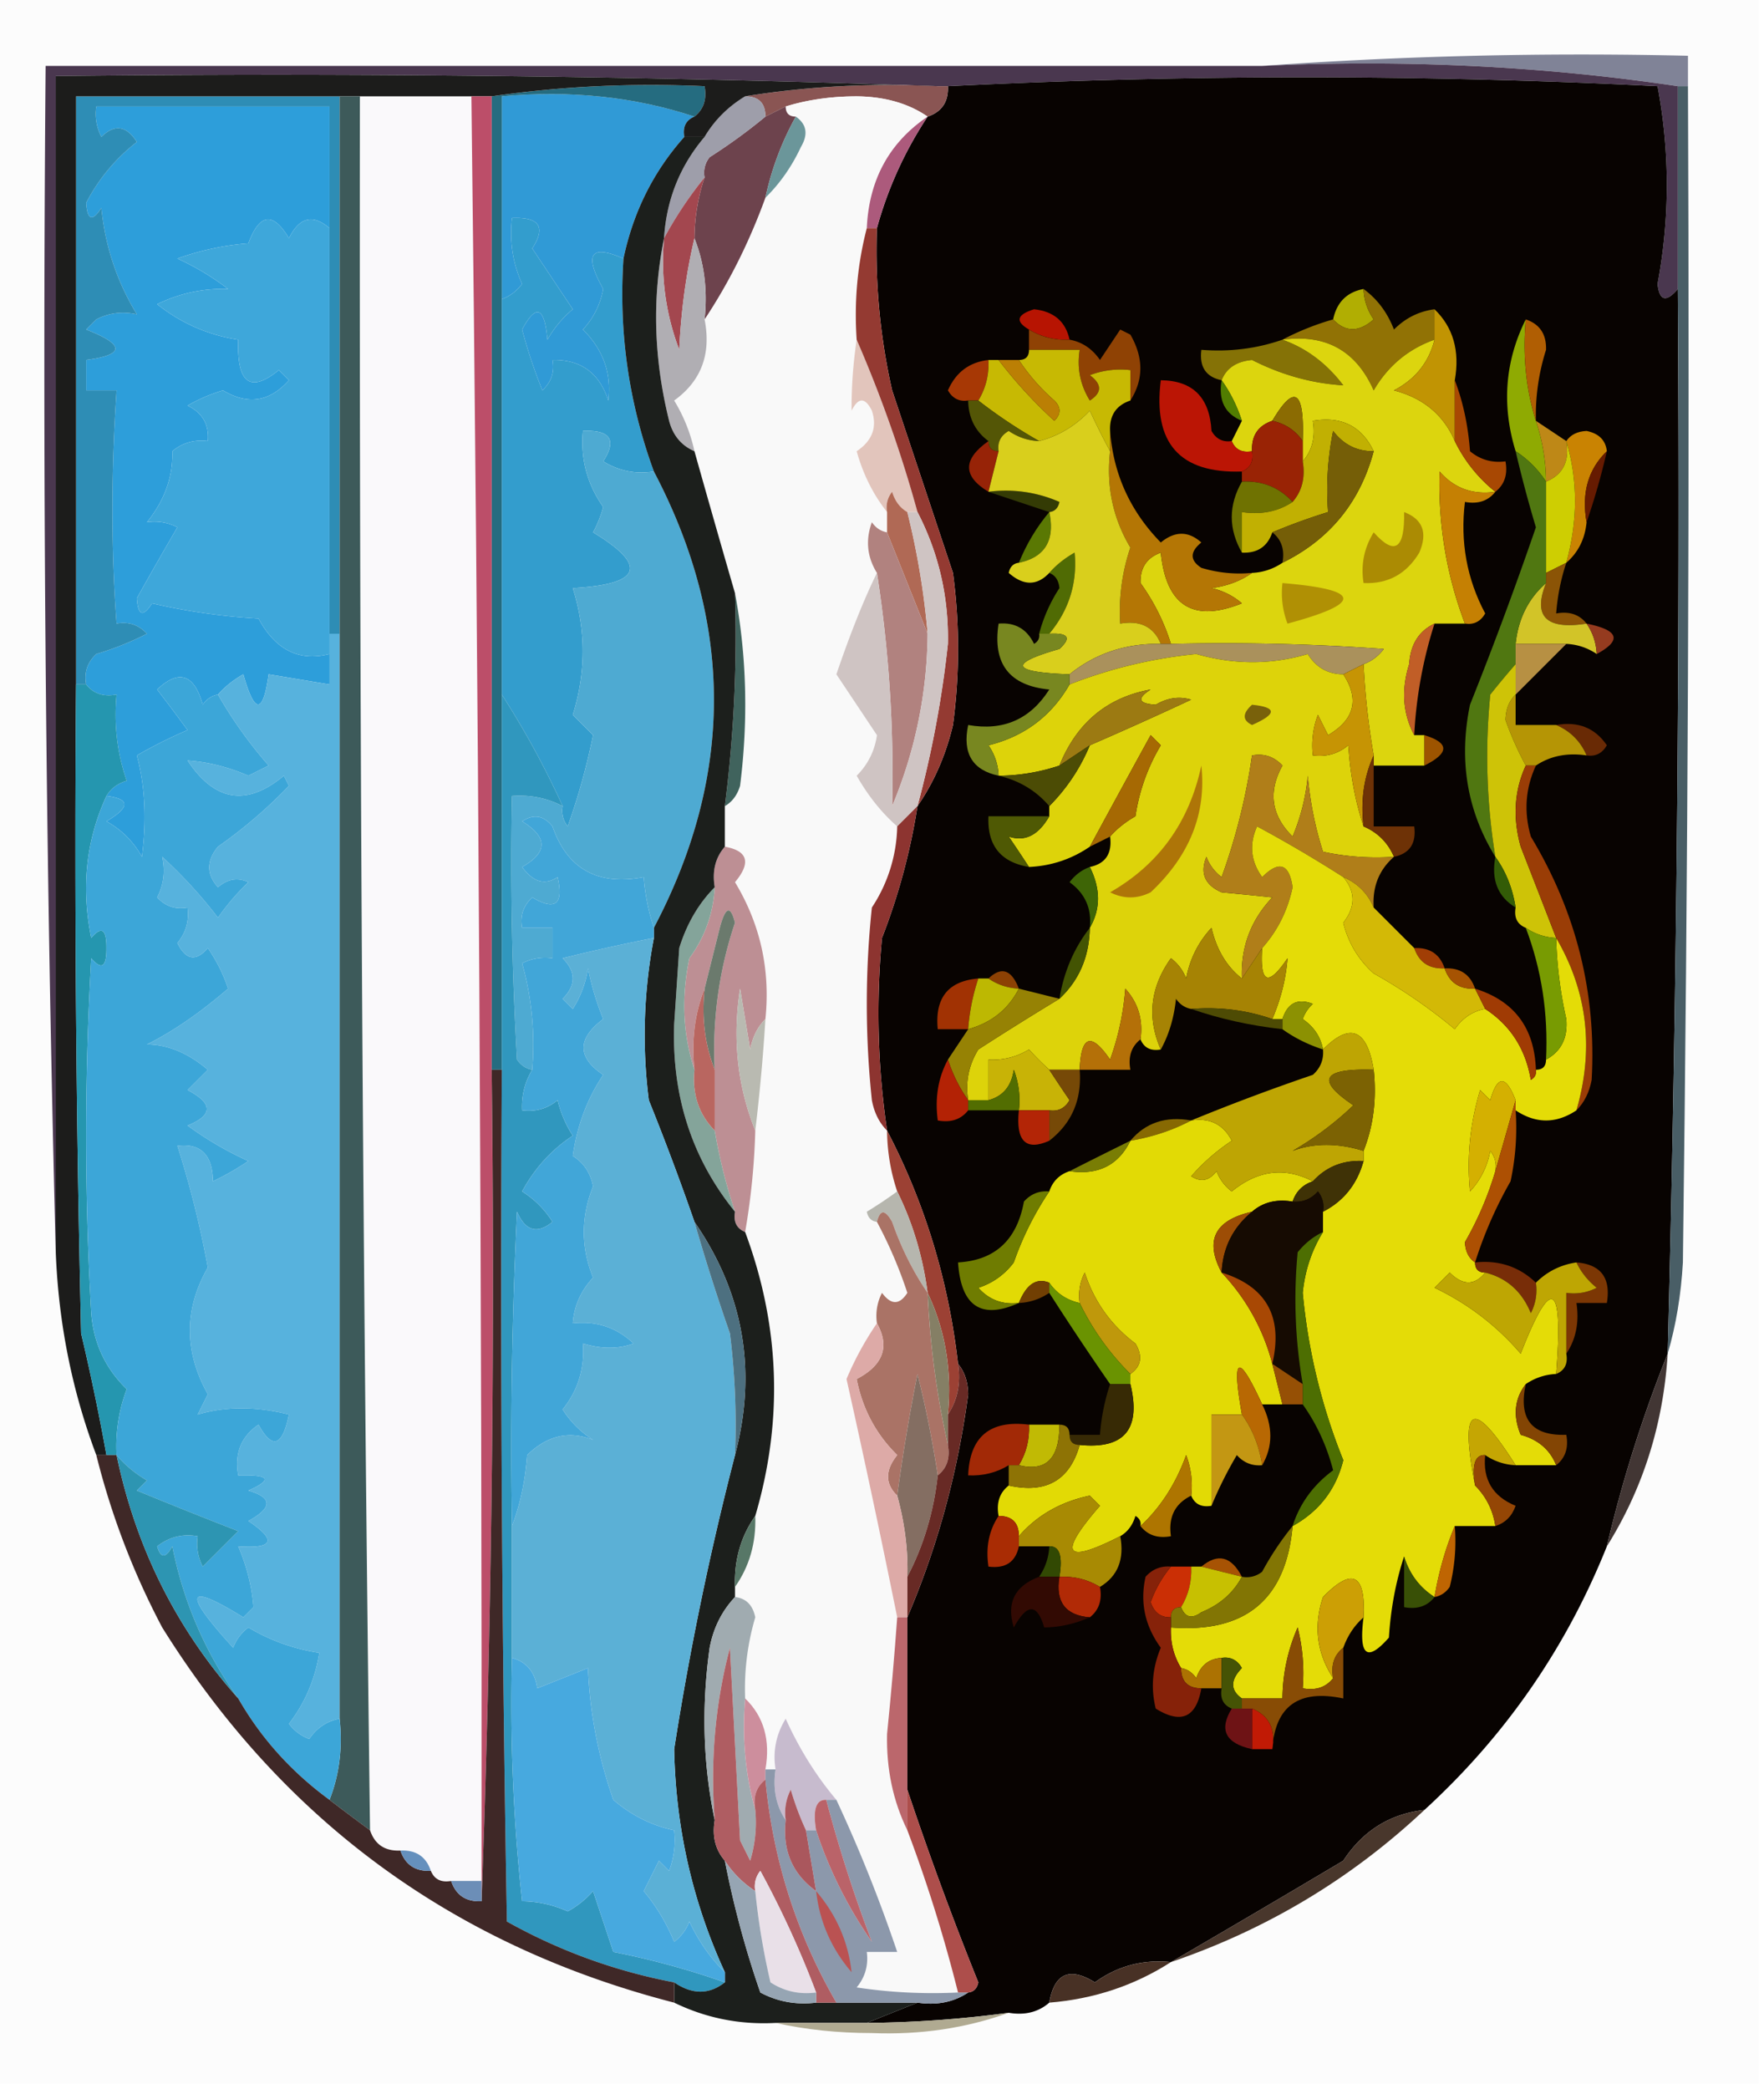 <svg xmlns="http://www.w3.org/2000/svg" width="174" height="206" style="shape-rendering:geometricPrecision;text-rendering:geometricPrecision;image-rendering:optimizeQuality;fill-rule:evenodd;clip-rule:evenodd"><path style="opacity:1" fill="#fcfcfc" d="M-.5-.5h174v206H-.5V-.5z"/><path style="opacity:1" fill="#808397" d="M124.5 6.5a441.589 441.589 0 0 1 42-1v3h-1c-13.292-1.982-26.959-2.649-41-2z"/><path style="opacity:1" fill="#4a374f" d="M124.5 6.5c14.041-.649 27.708.018 41 2v20c-1.15 1.35-1.817 1.184-2-.5a52.574 52.574 0 0 0 0-19.5c-23.097-1.164-46.43-1.164-70 0h-1a1892.847 1892.847 0 0 0-87-1v116c-.999-38.83-1.332-77.83-1-117h120z"/><path style="opacity:1" fill="#080301" d="M165.5 28.5c.231 35.01-.103 70.01-1 105a132.664 132.664 0 0 0-6 19c-4.014 10.023-10.014 18.69-18 26-3.399.382-6.066 2.049-8 5a1915.64 1915.64 0 0 1-17 10c-2.772-.28-5.272.387-7.5 2-2.501-1.556-4.001-.889-4.5 2-1.068.934-2.401 1.268-4 1-4.64.627-9.308.96-14 1l5-2c1.915.284 3.581-.049 5-1 .543-.06.876-.393 1-1a334.757 334.757 0 0 1-7-19v-17c2.974-6.941 4.974-14.275 6-22-.02-1.226-.353-2.226-1-3-.928-8.164-3.261-15.831-7-23a79.452 79.452 0 0 1-.5-19 62.227 62.227 0 0 0 3.5-13c1.629-2.358 2.795-5.024 3.5-8 .667-5 .667-10 0-15-1.993-5.99-3.993-11.99-6-18a62.268 62.268 0 0 1-1.5-16 38.14 38.14 0 0 1 5-11c1.406-.473 2.073-1.473 2-3 23.57-1.164 46.903-1.164 70 0a52.574 52.574 0 0 1 0 19.5c.183 1.684.85 1.85 2 .5z"/><path style="opacity:1" fill="#8a5553" d="M73.5 9.5c6.145-.99 12.478-1.323 19-1h1c.073 1.527-.594 2.527-2 3-1.897-1.305-4.23-1.971-7-2-2.525.003-4.859.337-7 1l-2 1c0-1.333-.667-2-2-2z"/><path style="opacity:1" fill="#f9f9f9" d="M91.5 11.5c-3.785 2.562-5.785 6.229-6 11-.923 3.564-1.256 7.23-1 11a45.312 45.312 0 0 0-.5 7c.667-1.333 1.333-1.333 2 0 .54 1.635.04 2.968-1.5 4 .636 2.28 1.636 4.28 3 6v2c-.617-.11-1.117-.444-1.5-1-.64 1.765-.473 3.432.5 5-1.297 2.642-2.63 5.975-4 10l4 6a6.893 6.893 0 0 1-2 4c1.132 1.99 2.465 3.656 4 5a15.022 15.022 0 0 1-2.5 8 90.496 90.496 0 0 0 0 19c.232 1.237.732 2.237 1.5 3a19.24 19.24 0 0 0 1 6 44.293 44.293 0 0 1-3 2c.124.607.457.94 1 1a43.768 43.768 0 0 1 3 7c-.774 1.211-1.607 1.211-2.5 0a4.932 4.932 0 0 0-.5 3 30.766 30.766 0 0 0-3 5.5c1.75 7.834 3.418 15.668 5 23.5-.277 3.832-.61 7.665-1 11.5-.08 3.451.587 6.618 2 9.5a145.209 145.209 0 0 1 5 16 50.464 50.464 0 0 1-10-.5c.837-1.011 1.17-2.178 1-3.5h3a145.162 145.162 0 0 0-6-15c-1.984-2.349-3.65-5.015-5-8-.952 1.545-1.285 3.212-1 5h-1c.51-2.888-.156-5.221-2-7a24.846 24.846 0 0 1 1-8c-.247-1.213-.914-1.88-2-2v-1c1.424-2.015 2.09-4.348 2-7 2.772-9.42 2.438-18.753-1-28a68.719 68.719 0 0 0 1-10 185.59 185.59 0 0 0 1-11c.499-4.863-.501-9.363-3-13.5 1.605-1.922 1.272-3.089-1-3.5v-4c.722-.418 1.222-1.084 1.5-2 .82-6.514.653-12.847-.5-19-1.368-4.713-2.701-9.38-4-14a16.066 16.066 0 0 0-2-5c2.672-1.925 3.672-4.592 3-8 2.412-3.634 4.412-7.634 6-12 1.431-1.402 2.598-3.07 3.5-5 .74-1.25.573-2.25-.5-3-.667 0-1-.333-1-1 2.141-.663 4.475-.997 7-1 2.77.029 5.103.695 7 2z"/><path style="opacity:1" fill="#faf9fb" d="M35.5 9.5h11c.713 58.664 1.046 117.331 1 176h-3c-.992.172-1.658-.162-2-1-.473-1.406-1.473-2.073-3-2-1.527.073-2.527-.594-3-2a12219.118 12219.118 0 0 1-1-171z"/><path style="opacity:1" fill="#6d434d" d="M77.5 10.5c0 .667.333 1 1 1a28.78 28.78 0 0 0-3 8c-1.588 4.366-3.588 8.366-6 12 .306-2.885-.027-5.552-1-8 .017-2.065.35-4.065 1-6a2.428 2.428 0 0 1 .5-2 55.38 55.38 0 0 0 5.5-4l2-1z"/><path style="opacity:1" fill="#6b969a" d="M78.5 11.5c1.073.75 1.24 1.75.5 3-.902 1.93-2.069 3.598-3.5 5a28.78 28.78 0 0 1 3-8z"/><path style="opacity:1" fill="#ac5a7c" d="M91.5 11.5a38.14 38.14 0 0 0-5 11h-1c.215-4.771 2.215-8.438 6-11z"/><path style="opacity:1" fill="#9e9eaa" d="M73.5 9.5c1.333 0 2 .667 2 2a55.38 55.38 0 0 1-5.5 4 2.428 2.428 0 0 0-.5 2 38.496 38.496 0 0 0-4 6c.231-3.793 1.564-7.126 4-10 .972-1.64 2.306-2.973 4-4z"/><path style="opacity:1" fill="#2d9eda" d="M32.5 22.5c-1.639-1.414-2.972-1.08-4 1-1.564-2.636-2.897-2.469-4 .5-2.4.186-4.734.686-7 1.5a25.86 25.86 0 0 1 5 3c-2.439-.081-4.772.419-7 1.5 2.371 1.879 5.038 3.045 8 3.5-.151 4.301 1.182 5.301 4 3l1 1c-1.895 2.132-4.061 2.466-6.5 1a16.228 16.228 0 0 0-3.5 1.5c1.473.71 2.14 1.876 2 3.5-1.322-.17-2.489.163-3.5 1 .08 2.492-.753 4.825-2.5 7a4.932 4.932 0 0 1 3 .5 416.385 416.385 0 0 0-4 7c.11 1.721.61 1.888 1.5.5 3.41.793 6.91 1.293 10.5 1.5 1.677 3.098 4.01 4.264 7 3.5v3l-6-1c-.553 3.956-1.386 3.956-2.5 0-.995.566-1.828 1.233-2.5 2-.617.11-1.117.444-1.5 1-.849-3.022-2.349-3.522-4.5-1.5a191.748 191.748 0 0 1 3 4 48.175 48.175 0 0 0-5 2.5c.81 3.012.977 6.345.5 10-.833-1.5-2-2.667-3.5-3.5 2.342-1.392 2.342-2.225 0-2.5.418-.722 1.084-1.222 2-1.5-.944-2.72-1.277-5.552-1-8.5-1.291.237-2.291-.096-3-1-.219-1.175.114-2.175 1-3a29.789 29.789 0 0 0 5-2c-.825-.886-1.825-1.219-3-1-.545-7.272-.545-14.938 0-23h-3v-3c3.835-.504 3.835-1.504 0-3l1-1c1.232-.645 2.565-.811 4-.5-1.96-3.215-3.127-6.715-3.5-10.5-.89 1.388-1.39 1.221-1.5-.5 1.252-2.383 2.918-4.383 5-6-1.036-1.617-2.203-1.784-3.5-.5a4.932 4.932 0 0 1-.5-3h23v12z"/><path style="opacity:1" fill="#3ea7da" d="M32.5 22.5v42c-2.99.764-5.323-.402-7-3.5A62.033 62.033 0 0 1 15 59.5c-.89 1.388-1.39 1.221-1.5-.5a416.385 416.385 0 0 1 4-7 4.932 4.932 0 0 0-3-.5c1.747-2.175 2.58-4.508 2.5-7 1.011-.837 2.178-1.17 3.5-1 .14-1.624-.527-2.79-2-3.5a16.228 16.228 0 0 1 3.5-1.5c2.439 1.466 4.605 1.132 6.5-1l-1-1c-2.818 2.301-4.151 1.301-4-3-2.962-.455-5.629-1.621-8-3.5 2.228-1.081 4.561-1.581 7-1.5a25.86 25.86 0 0 0-5-3 26.706 26.706 0 0 1 7-1.5c1.103-2.969 2.436-3.136 4-.5 1.028-2.08 2.361-2.414 4-1z"/><path style="opacity:1" fill="#2e8db5" d="M33.5 9.5v53h-1v-52h-23a4.932 4.932 0 0 0 .5 3c1.297-1.284 2.464-1.117 3.5.5-2.082 1.617-3.748 3.617-5 6 .11 1.721.61 1.888 1.5.5.373 3.785 1.54 7.285 3.5 10.5-1.435-.311-2.768-.145-4 .5l-1 1c3.835 1.496 3.835 2.496 0 3v3h3c-.545 8.062-.545 15.728 0 23 1.175-.219 2.175.114 3 1a29.789 29.789 0 0 1-5 2c-.886.825-1.219 1.825-1 3h-1v-58h26z"/><path style="opacity:1" fill="#a3474f" d="M69.5 17.5a19.242 19.242 0 0 0-1 6c-.823 3.477-1.323 7.144-1.5 11-1.337-3.526-1.837-7.192-1.5-11a38.496 38.496 0 0 1 4-6z"/><path style="opacity:1" fill="#b0aeb3" d="M65.5 23.5c-.337 3.808.163 7.474 1.5 11 .177-3.856.677-7.523 1.5-11 .973 2.448 1.306 5.115 1 8 .672 3.408-.328 6.075-3 8a16.066 16.066 0 0 1 2 5c-1.29-.558-2.123-1.558-2.5-3-1.52-6.129-1.687-12.129-.5-18z"/><path style="opacity:1" fill="#b71402" d="M105.5 33.5c-1.459.067-2.792-.266-4-1-1.385-.802-1.218-1.469.5-2 1.95.207 3.116 1.207 3.5 3z"/><path style="opacity:1" fill="#b1ae02" d="M134.5 28.5a5.575 5.575 0 0 0 1 3c-1.458 1.282-2.792 1.282-4 0 .356-1.69 1.356-2.69 3-3z"/><path style="opacity:1" fill="#309ad6" d="M68.5 11.5c-.838.342-1.172 1.008-1 2-3.035 3.402-5.035 7.402-6 12-3.256-1.436-3.923-.436-2 3-.29 1.544-.956 2.877-2 4 2.001 1.987 2.835 4.32 2.5 7-.875-2.715-2.708-4.048-5.5-4 .219 1.175-.114 2.175-1 3a51.256 51.256 0 0 1-2-6c1.383-2.576 2.217-2.242 2.5 1a10.76 10.76 0 0 1 2.5-3l-4-6c1.371-2.12.705-3.12-2-3-.256 2.293.077 4.46 1 6.5-.544.717-1.21 1.217-2 1.5v-20c6.755-.623 13.088.044 19 2z"/><path style="opacity:1" fill="#8f4204" d="M101.5 32.5c1.208.734 2.541 1.067 4 1 1.235.221 2.235.888 3 2l2-3 1 .5c1.311 2.273 1.311 4.44 0 6.5v-3a8.435 8.435 0 0 0-4 .5c1.211.893 1.211 1.726 0 2.5-.952-1.545-1.285-3.212-1-5h-5v-2z"/><path style="opacity:1" fill="#256c80" d="M68.5 11.5c-5.912-1.956-12.245-2.623-19-2v96h-1v-96c6.813-.991 13.813-1.325 21-1 .237 1.291-.096 2.291-1 3z"/><path style="opacity:1" fill="#857206" d="M126.5 33.5c2.359.837 4.359 2.337 6 4.5-3.08-.187-6.08-1.02-9-2.5-1.53.14-2.53.806-3 2-1.548-.321-2.215-1.321-2-3 2.779.221 5.446-.112 8-1z"/><path style="opacity:1" fill="#917205" d="M134.5 28.5c1.35.983 2.35 2.316 3 4 1.122-1.13 2.456-1.797 4-2v3c-2.589.92-4.589 2.586-6 5-1.733-3.914-4.733-5.58-9-5a26.329 26.329 0 0 1 5-2c1.208 1.282 2.542 1.282 4 0a5.575 5.575 0 0 1-1-3z"/><path style="opacity:1" fill="#dcd50e" d="M126.5 33.5c4.267-.58 7.267 1.086 9 5 1.411-2.414 3.411-4.08 6-5-.555 2.229-1.889 3.895-4 5 2.894.756 4.894 2.423 6 5a14.52 14.52 0 0 0 4 5c-2.222.322-4.056-.345-5.5-2-.151 5.211.682 10.211 2.5 15h-3c-1.545.73-2.378 2.063-2.5 4-.796 2.538-.629 4.872.5 7h1v3h-5v-1a73.94 73.94 0 0 1-1-9c.789-.283 1.456-.783 2-1.5a220.94 220.94 0 0 0-21-.5 20.835 20.835 0 0 0-3-6c-.047-1.5.619-2.5 2-3 .536 5.263 3.203 6.93 8 5a6.807 6.807 0 0 0-3-1.5c1.558-.21 2.891-.71 4-1.5a5.728 5.728 0 0 0 3-1c4.65-2.29 7.65-5.957 9-11-1.187-2.475-3.187-3.475-6-3 .268 1.599-.066 2.932-1 4v-2c.183-5.025-.817-5.692-3-2-1.406.473-2.073 1.473-2 3-.992.172-1.658-.162-2-1l1-2c-.489-1.495-1.155-2.828-2-4 .47-1.194 1.47-1.86 3-2 2.92 1.48 5.92 2.313 9 2.5-1.641-2.163-3.641-3.663-6-4.5z"/><path style="opacity:1" fill="#a73805" d="M97.5 35.5c.067 1.459-.266 2.792-1 4h-1c-.876.13-1.543-.203-2-1 .783-1.788 2.116-2.788 4-3z"/><path style="opacity:1" fill="#c7b903" d="M101.5 34.5h5c-.285 1.788.048 3.455 1 5 1.211-.774 1.211-1.607 0-2.5a8.435 8.435 0 0 1 4-.5v3c-1.406.473-2.073 1.473-2 3v2a71.015 71.015 0 0 1-2-4c-1.405 1.494-3.071 2.494-5 3a49.82 49.82 0 0 1-6-4c.734-1.208 1.067-2.541 1-4h1a46.107 46.107 0 0 0 5.5 6c.667-.667.667-1.333 0-2a19.565 19.565 0 0 1-3.5-4c.667 0 1-.333 1-1z"/><path style="opacity:1" fill="#bb7f04" d="M98.5 35.5h2a19.565 19.565 0 0 0 3.5 4c.667.667.667 1.333 0 2a46.107 46.107 0 0 1-5.5-6z"/><path style="opacity:1" fill="#c19403" d="M141.5 30.5c1.844 1.779 2.51 4.112 2 7v6c-1.106-2.577-3.106-4.244-6-5 2.111-1.105 3.445-2.771 4-5v-3z"/><path style="opacity:1" fill="#517d01" d="M120.5 37.5c.845 1.172 1.511 2.505 2 4-1.676-.683-2.343-2.017-2-4z"/><path style="opacity:1" fill="#8faa02" d="M150.5 31.5c-.313 3.542.021 6.875 1 10 .65 1.935.983 3.935 1 6a10.177 10.177 0 0 0-3-3c-1.389-4.532-1.056-8.865 1-13z"/><path style="opacity:1" fill="#b05e03" d="M150.5 31.5c1.38.462 2.047 1.462 2 3a21.335 21.335 0 0 0-1 7c-.979-3.125-1.313-6.458-1-10z"/><path style="opacity:1" fill="#1c1c1b" d="M92.5 8.5c-6.522-.323-12.855.01-19 1-1.694 1.027-3.028 2.36-4 4h-2c-.172-.992.162-1.658 1-2 .904-.709 1.237-1.709 1-3-7.187-.325-14.187.009-21 1h-41v58c-.167 21.336 0 42.669.5 64a227.544 227.544 0 0 1 2.5 12h-1c-2.393-6.335-3.726-13.002-4-20V7.5c29.172-.331 58.172.002 87 1z"/><path style="opacity:1" fill="#545606" d="M95.5 39.5h1a49.82 49.82 0 0 0 6 4 5.577 5.577 0 0 1-3-1c-.797.457-1.13 1.124-1 2-.667 0-1-.333-1-1-1.306-.967-1.973-2.3-2-4z"/><path style="opacity:1" fill="#e2c5bc" d="M84.5 33.5c2.37 5.44 4.37 11.108 6 17h-1c-.722-.417-1.222-1.084-1.5-2a2.428 2.428 0 0 0-.5 2c-1.364-1.72-2.364-3.72-3-6 1.54-1.032 2.04-2.365 1.5-4-.667-1.333-1.333-1.333-2 0-.018-2.297.149-4.63.5-7z"/><path style="opacity:1" fill="#943a32" d="M85.5 22.5h1a62.268 62.268 0 0 0 1.5 16c2.007 6.01 4.007 12.01 6 18 .667 5 .667 10 0 15-.705 2.976-1.871 5.642-3.5 8a104.48 104.48 0 0 0 3-16c.092-4.627-.908-8.96-3-13a127.631 127.631 0 0 0-6-17c-.256-3.77.077-7.436 1-11z"/><path style="opacity:1" fill="#8b6b02" d="M128.5 43.5c-.722-1.051-1.722-1.718-3-2 2.183-3.692 3.183-3.025 3 2z"/><path style="opacity:1" fill="#a84803" d="M143.5 37.5c.814 2.131 1.314 4.464 1.5 7 1.011.837 2.178 1.17 3.5 1 .237 1.291-.096 2.291-1 3a14.52 14.52 0 0 1-4-5v-6z"/><path style="opacity:1" fill="#bb1505" d="M121.5 43.5c.342.838 1.008 1.172 2 1 .172.992-.162 1.658-1 2-6.122.206-8.789-2.794-8-9 3.156.03 4.822 1.696 5 5 .457.797 1.124 1.13 2 1z"/><path style="opacity:1" fill="#992305" d="M125.5 41.5c1.278.282 2.278.949 3 2v2c.268 1.599-.066 2.932-1 4-1.32-1.442-2.986-2.108-5-2v-1c.838-.342 1.172-1.008 1-2-.073-1.527.594-2.527 2-3z"/><path style="opacity:1" fill="#be8817" d="m151.5 41.5 3 2c.343 1.983-.324 3.317-2 4a19.222 19.222 0 0 0-1-6z"/><path style="opacity:1" fill="#972307" d="M97.5 43.5c0 .667.333 1 1 1l-1 4c-2.548-1.538-2.548-3.204 0-5z"/><path style="opacity:1" fill="#c98302" d="M154.5 43.5c.417-.624 1.084-.957 2-1 1.213.247 1.88.914 2 2-1.844 1.779-2.51 4.112-2 7-.16 1.653-.826 2.986-2 4 1.144-4.148 1.144-8.148 0-12z"/><path style="opacity:1" fill="#661b01" d="M158.5 44.5a67.862 67.862 0 0 1-2 7c-.51-2.888.156-5.221 2-7z"/><path style="opacity:1" fill="#343b05" d="M97.5 48.5a13.118 13.118 0 0 1 7 1c-.124.607-.457.94-1 1l-6-2z"/><path style="opacity:1" fill="#6f7201" d="M122.5 47.5c2.014-.108 3.68.558 5 2-1.419.951-3.085 1.285-5 1v4c-1.333-2.333-1.333-4.667 0-7z"/><path style="opacity:1" fill="#c1b002" d="M135.5 44.5c-1.643.02-2.976-.647-4-2a29.231 29.231 0 0 0-.5 8 61.284 61.284 0 0 0-5.5 2c-.473 1.406-1.473 2.073-3 2v-4c1.915.285 3.581-.049 5-1 .934-1.068 1.268-2.401 1-4 .934-1.068 1.268-2.401 1-4 2.813-.475 4.813.525 6 3z"/><path style="opacity:1" fill="#755e07" d="M135.5 44.5c-1.35 5.043-4.35 8.71-9 11 .237-1.291-.096-2.291-1-3a61.284 61.284 0 0 1 5.5-2 29.231 29.231 0 0 1 .5-8c1.024 1.353 2.357 2.02 4 2z"/><path style="opacity:1" fill="#cece02" d="M154.5 43.5c1.144 3.852 1.144 7.852 0 12l-2 1v-9c1.676-.683 2.343-2.017 2-4z"/><path style="opacity:1" fill="#b06955" d="M89.5 50.5a76.288 76.288 0 0 1 2 12l-4-10v-2a2.428 2.428 0 0 1 .5-2c.278.916.778 1.583 1.5 2z"/><path style="opacity:1" fill="#5a7803" d="M103.5 50.5c.584 2.785-.416 4.452-3 5 .763-1.868 1.763-3.535 3-5z"/><path style="opacity:1" fill="#ab8b03" d="M138.5 50.5c1.844.704 2.344 2.037 1.5 4-1.264 2.107-3.097 3.107-5.5 3-.285-1.788.048-3.455 1-5 2.074 2.328 3.074 1.661 3-2z"/><path style="opacity:1" fill="#b47605" d="M109.5 42.5c.317 4.247 1.984 7.913 5 11 1.391-1.145 2.724-1.145 4 0-1.141.925-1.141 1.759 0 2.5 1.634.493 3.301.66 5 .5-1.109.79-2.442 1.29-4 1.5 1.124.25 2.124.75 3 1.5-4.797 1.93-7.464.263-8-5-1.381.5-2.047 1.5-2 3a20.835 20.835 0 0 1 3 6h-1c-.683-1.676-2.017-2.343-4-2a19.522 19.522 0 0 1 1-7.5c-1.725-2.886-2.392-6.052-2-9.5v-2z"/><path style="opacity:1" fill="#339dcd" d="M61.5 25.5c-.482 7.237.518 14.237 3 21-1.788.285-3.455-.048-5-1 1.371-2.12.705-3.12-2-3-.252 2.744.414 5.244 2 7.5a11.477 11.477 0 0 1-1 2.5c5.455 3.299 4.788 5.132-2 5.5 1.309 4.136 1.309 8.302 0 12.5l2 2a65.744 65.744 0 0 1-2.5 9 2.428 2.428 0 0 1-.5-2 86.412 86.412 0 0 0-6-11v-39c.79-.283 1.456-.783 2-1.5-.923-2.04-1.256-4.207-1-6.5 2.705-.12 3.371.88 2 3l4 6a10.76 10.76 0 0 0-2.5 3c-.283-3.242-1.117-3.576-2.5-1a51.256 51.256 0 0 0 2 6c.886-.825 1.219-1.825 1-3 2.792-.048 4.625 1.285 5.5 4 .335-2.68-.499-5.013-2.5-7 1.044-1.123 1.71-2.456 2-4-1.923-3.436-1.256-4.436 2-3z"/><path style="opacity:1" fill="#c58003" d="M147.5 48.5c-.709.904-1.709 1.237-3 1-.479 3.934.188 7.601 2 11-.457.797-1.124 1.13-2 1-1.818-4.789-2.651-9.789-2.5-15 1.444 1.655 3.278 2.322 5.5 2z"/><path style="opacity:1" fill="#b09004" d="M126.5 57.5c7.83.653 7.997 1.986.5 4a8.43 8.43 0 0 1-.5-4z"/><path style="opacity:1" fill="#506b04" d="M103.5 62.5h-1a15.424 15.424 0 0 1 2-4.5c-.07-.765-.403-1.265-1-1.5.672-.767 1.505-1.434 2.5-2 .277 3.002-.556 5.668-2.5 8z"/><path style="opacity:1" fill="#8b5406" d="M154.5 55.5a20.691 20.691 0 0 0-1 5c1.291-.237 2.291.096 3 1-3.991.628-5.324-.705-4-4v-1l2-1z"/><path style="opacity:1" fill="#d2c428" d="M152.5 57.5c-1.324 3.295.009 4.628 4 4 .61.891.943 1.891 1 3a5.728 5.728 0 0 0-3-1h-5c.255-2.467 1.255-4.467 3-6z"/><path style="opacity:1" fill="#953b1f" d="M156.5 61.5c3.182.64 3.515 1.64 1 3a5.727 5.727 0 0 0-1-3z"/><path style="opacity:1" fill="#40635d" d="M72.5 58.5c1.153 6.153 1.32 12.486.5 19-.278.916-.778 1.582-1.5 2a133.064 133.064 0 0 0 1-21z"/><path style="opacity:1" fill="#507711" d="M149.5 44.5a10.177 10.177 0 0 1 3 3v10c-1.745 1.533-2.745 3.533-3 6v2c-.815.93-1.648 1.93-2.5 3a61.641 61.641 0 0 0 .5 16c-2.796-4.54-3.629-9.54-2.5-15a382.286 382.286 0 0 0 6.5-17.5 124.63 124.63 0 0 1-2-7.5z"/><path style="opacity:1" fill="#d9cf1c" d="M109.5 44.5c-.392 3.448.275 6.614 2 9.5a19.522 19.522 0 0 0-1 7.5c1.983-.343 3.317.324 4 2-3.451-.061-6.451.939-9 3-5.761-.209-6.094-1.042-1-2.5 1.212-1.107.879-1.607-1-1.5 1.944-2.332 2.777-4.998 2.5-8-.995.566-1.828 1.233-2.5 2-1.208 1.282-2.542 1.282-4 0 .124-.607.457-.94 1-1 2.584-.548 3.584-2.215 3-5 .543-.06.876-.393 1-1a13.118 13.118 0 0 0-7-1l1-4c-.13-.876.203-1.543 1-2 .917.627 1.917.96 3 1 1.929-.506 3.595-1.506 5-3a71.015 71.015 0 0 0 2 4z"/><path style="opacity:1" fill="#aa915c" d="M114.5 63.5h1c7.008-.166 14.008 0 21 .5-.544.717-1.211 1.217-2 1.5l-2 1c-1.517-.01-2.684-.677-3.5-2-3.599 1.067-7.265 1.067-11 0a46.799 46.799 0 0 0-12.5 3v-1c2.549-2.061 5.549-3.061 9-3z"/><path style="opacity:1" fill="#c15e27" d="M141.5 61.5a43.146 43.146 0 0 0-2 11c-1.129-2.128-1.296-4.462-.5-7 .122-1.937.955-3.27 2.5-4z"/><path style="opacity:1" fill="#b79043" d="M149.5 63.5h5l-5 5v-5z"/><path style="opacity:1" fill="#b1827f" d="m87.5 52.5 4 10a44.747 44.747 0 0 1-3.5 17 129.1 129.1 0 0 0-1.5-23c-.973-1.568-1.14-3.235-.5-5 .383.556.883.89 1.5 1z"/><path style="opacity:1" fill="#ddd30a" d="M132.5 66.5c1.612 2.463 1.112 4.463-1.5 6l-1-2a8.43 8.43 0 0 0-.5 4c1.322.17 2.489-.163 3.5-1 .183 2.865.683 5.531 1.5 8 1.4.6 2.4 1.6 3 3a24.939 24.939 0 0 1-7-.5 34.041 34.041 0 0 1-1.5-7.5 20.204 20.204 0 0 1-1.5 6c-2.104-2.083-2.438-4.416-1-7-.825-.886-1.825-1.219-3-1a60.187 60.187 0 0 1-3 12 4.458 4.458 0 0 1-1.5-2c-.658 1.608-.158 2.775 1.5 3.5 1.924.18 3.591.346 5 .5-2.123 2.245-3.123 4.912-3 8-1.499-1.178-2.499-2.845-3-5-1.306 1.412-2.14 3.079-2.5 5a4.458 4.458 0 0 0-1.5-2c-2.044 2.864-2.377 5.864-1 9-.992.172-1.658-.162-2-1 .269-1.929-.231-3.595-1.5-5a26.72 26.72 0 0 1-1.5 7c-1.867-2.729-2.867-2.396-3 1h-3a31.147 31.147 0 0 1-2-2 6.845 6.845 0 0 1-4 1v4h-2c-.285-1.788.048-3.455 1-5a319.976 319.976 0 0 1 8-5c1.948-1.82 2.948-4.154 3-7 1.073-1.847 1.073-3.847 0-6 1.548-.321 2.215-1.321 2-3 .672-.767 1.505-1.434 2.5-2a19.057 19.057 0 0 1 2.5-7l-1-1c-2.023 3.68-4.023 7.347-6 11-1.797 1.23-3.797 1.896-6 2a184.223 184.223 0 0 0-2-3c1.595.544 2.929-.123 4-2v-1a18.474 18.474 0 0 0 4-6 387.358 387.358 0 0 0 10-4.5c-1.172-.353-2.338-.187-3.5.5-1.722-.11-1.888-.61-.5-1.5-4.294.782-7.294 3.282-9 7.5a19.24 19.24 0 0 1-6 1 5.576 5.576 0 0 0-1-3c3.533-.869 6.199-2.869 8-6a46.799 46.799 0 0 1 12.5-3c3.735 1.067 7.401 1.067 11 0 .816 1.323 1.983 1.99 3.5 2z"/><path style="opacity:1" fill="#cfc4c3" d="M89.5 50.5h1c2.092 4.04 3.092 8.373 3 13a104.48 104.48 0 0 1-3 16l-2 2c-1.535-1.344-2.868-3.01-4-5a6.893 6.893 0 0 0 2-4l-4-6c1.37-4.025 2.703-7.358 4-10a129.1 129.1 0 0 1 1.5 23 44.747 44.747 0 0 0 3.5-17 76.288 76.288 0 0 0-2-12z"/><path style="opacity:1" fill="#788720" d="M102.5 62.5h1c1.879-.107 2.212.393 1 1.5-5.094 1.458-4.761 2.291 1 2.5v1c-1.801 3.131-4.467 5.131-8 6 .627.917.96 1.917 1 3-2.584-.548-3.584-2.215-3-5 3.461.61 6.128-.556 8-3.5-3.942-.376-5.609-2.542-5-6.5 1.624-.14 2.79.527 3.5 2 .399-.228.565-.562.5-1z"/><path style="opacity:1" fill="#9c7a12" d="m107.5 73.5-3 2c1.706-4.218 4.706-6.718 9-7.5-1.388.89-1.222 1.39.5 1.5 1.162-.687 2.328-.853 3.5-.5a387.358 387.358 0 0 1-10 4.5z"/><path style="opacity:1" fill="#79610b" d="M123.5 69.5c2.475.247 2.475.913 0 2-.963-.47-.963-1.136 0-2z"/><path style="opacity:1" fill="#692a05" d="M153.5 71.5c2.165-.384 3.832.283 5 2-.457.797-1.124 1.13-2 1-.6-1.4-1.6-2.4-3-3z"/><path style="opacity:1" fill="#c69404" d="M134.5 65.5a73.94 73.94 0 0 0 1 9c-.968 2.107-1.302 4.44-1 7-.817-2.469-1.317-5.135-1.5-8-1.011.837-2.178 1.17-3.5 1a8.43 8.43 0 0 1 .5-4l1 2c2.612-1.537 3.112-3.537 1.5-6l2-1z"/><path style="opacity:1" fill="#b59505" d="M149.5 68.5v3h4c1.4.6 2.4 1.6 3 3-1.915-.284-3.581.049-5 1h-1a31.535 31.535 0 0 1-2-4.5c.028-1.07.361-1.903 1-2.5z"/><path style="opacity:1" fill="#9d5400" d="M140.5 72.5c2.485.76 2.485 1.76 0 3v-3z"/><path style="opacity:1" fill="#4c4c05" d="M107.5 73.5a18.474 18.474 0 0 1-4 6c-1.302-1.528-2.969-2.528-5-3a19.24 19.24 0 0 0 6-1l3-2z"/><path style="opacity:1" fill="#cec307" d="M149.5 65.5v3c-.639.597-.972 1.43-1 2.5a31.535 31.535 0 0 0 2 4.5c-1.134 2.466-1.301 5.133-.5 8 1.18 3.021 2.346 6.021 3.5 9a5.728 5.728 0 0 1-3-1c-.838-.342-1.172-1.008-1-2-.296-1.903-.963-3.57-2-5a61.641 61.641 0 0 1-.5-16 81.819 81.819 0 0 1 2.5-3z"/><path style="opacity:1" fill="#a66903" d="m109.5 82.5-2 1c1.977-3.653 3.977-7.32 6-11l1 1a19.057 19.057 0 0 0-2.5 7c-.995.566-1.828 1.233-2.5 2z"/><path style="opacity:1" fill="#4eaad2" d="M64.5 46.5c7.895 15.016 7.895 30.016 0 45a20.677 20.677 0 0 1-1-5c-4.546.865-7.546-.801-9-5-.865-1.083-1.865-1.25-3-.5 2.544 1.563 2.544 3.063 0 4.5 1.09 1.503 2.257 1.836 3.5 1 .617 2.676-.216 3.343-2.5 2-.886.825-1.219 1.825-1 3h3v3a4.932 4.932 0 0 0-3 .5c.956 3.394 1.29 6.894 1 10.5-.617-.111-1.117-.444-1.5-1-.5-8.66-.666-17.327-.5-26 1.791-.134 3.458.2 5 1a2.428 2.428 0 0 0 .5 2 65.744 65.744 0 0 0 2.5-9l-2-2c1.309-4.198 1.309-8.364 0-12.5 6.788-.368 7.455-2.201 2-5.5.431-.794.764-1.627 1-2.5-1.586-2.256-2.252-4.756-2-7.5 2.705-.12 3.371.88 2 3 1.545.952 3.212 1.285 5 1z"/><path style="opacity:1" fill="#b07e19" d="M137.5 84.5c-1.468 1.28-2.135 2.946-2 5-.6-1.4-1.6-2.4-3-3a132.769 132.769 0 0 0-8.5-5c-.798 1.759-.631 3.425.5 5 1.667-1.667 2.667-1.333 3 1-.484 2.3-1.484 4.3-3 6l-2 3c-.123-3.088.877-5.755 3-8-1.409-.154-3.076-.32-5-.5-1.658-.725-2.158-1.892-1.5-3.5a4.458 4.458 0 0 0 1.5 2 60.187 60.187 0 0 0 3-12c1.175-.219 2.175.114 3 1-1.438 2.584-1.104 4.917 1 7a20.204 20.204 0 0 0 1.5-6 34.041 34.041 0 0 0 1.5 7.5c2.31.497 4.643.663 7 .5z"/><path style="opacity:1" fill="#4f5904" d="M103.5 80.5c-1.071 1.877-2.405 2.544-4 2a184.223 184.223 0 0 1 2 3c-2.797-.467-4.13-2.133-4-5h6z"/><path style="opacity:1" fill="#6e3206" d="M135.5 74.5v7h4c.215 1.679-.452 2.679-2 3-.6-1.4-1.6-2.4-3-3-.302-2.56.032-4.893 1-7z"/><path style="opacity:1" fill="#2596af" d="M7.5 67.5h1c.709.904 1.709 1.237 3 1-.277 2.948.056 5.78 1 8.5-.916.278-1.582.778-2 1.5-2.011 4.363-2.511 9.03-1.5 14 1.018-1.206 1.518-.873 1.5 1 .018 1.873-.482 2.206-1.5 1a306.498 306.498 0 0 0 0 35c.226 2.951 1.392 5.451 3.5 7.5a15.904 15.904 0 0 0-1 6.5h-1a227.544 227.544 0 0 0-2.5-12 2048.43 2048.43 0 0 1-.5-64z"/><path style="opacity:1" fill="#3e6506" d="M107.5 85.5c1.073 2.153 1.073 4.153 0 6 .203-1.89-.463-3.39-2-4.5.544-.717 1.211-1.217 2-1.5z"/><path style="opacity:1" fill="#ae7508" d="M118.5 75.5c.51 4.73-1.157 8.896-5 12.5-1.333.667-2.667.667-4 0 4.808-2.752 7.808-6.918 9-12.5z"/><path style="opacity:1" fill="#335c07" d="M147.5 84.5c1.037 1.43 1.704 3.097 2 5-1.756-1.052-2.423-2.719-2-5z"/><path style="opacity:1" fill="#9a3d06" d="M150.5 75.5h1c-1.037 2.237-1.203 4.57-.5 7 4.482 7.435 6.482 15.435 6 24-.232 1.237-.732 2.237-1.5 3 1.751-6.059 1.085-11.726-2-17-1.154-2.979-2.32-5.979-3.5-9-.801-2.867-.634-5.534.5-8z"/><path style="opacity:1" fill="#bd8f94" d="M71.5 83.5c2.272.411 2.605 1.578 1 3.5 2.499 4.137 3.499 8.637 3 13.5-.768.763-1.268 1.763-1.5 3l-1-6c-.767 4.926-.267 9.592 1.5 14a68.719 68.719 0 0 1-1 10c-.838-.342-1.172-1.008-1-2a53.796 53.796 0 0 1-2-8v-6a39.128 39.128 0 0 1 2-14.5c-.444-1.762-.944-1.595-1.5.5l-1.5 6c-.973 2.448-1.306 5.115-1 8-1.143-3.476-1.31-7.142-.5-11 1.523-2.07 2.357-4.403 2.5-7-.268-1.599.066-2.932 1-4z"/><path style="opacity:1" fill="#e4dc07" d="M132.5 86.5c1.222 1.437 1.222 2.937 0 4.5.49 1.982 1.49 3.649 3 5a52.115 52.115 0 0 1 8 5.5c.765-1.112 1.765-1.779 3-2 2.484 1.62 3.984 3.953 4.5 7 .399-.228.565-.562.5-1 .667 0 1-.333 1-1 1.493-.812 2.16-2.145 2-4a41.324 41.324 0 0 1-1-8c3.085 5.274 3.751 10.941 2 17-2 1.333-4 1.333-6 0v-1c-.962-2.486-1.795-2.486-2.5 0l-1-1c-.997 3.301-1.33 6.634-1 10 1.044-1.123 1.71-2.456 2-4 .464.594.631 1.261.5 2a32.7 32.7 0 0 1-3 7c.043.916.376 1.583 1 2 0 .667.333 1 1 1-1.042 1.291-2.208 1.291-3.5 0l-1.5 1.5a25.568 25.568 0 0 1 8.5 6.5c3.044-7.789 4.211-7.122 3.5 2a5.727 5.727 0 0 0-3 1c-1.113 1.446-1.28 3.113-.5 5 1.729.474 2.895 1.474 3.5 3h-4c-4.224-6.678-5.558-6.011-4 2 1.1 1.105 1.767 2.438 2 4h-4c-.907 2.157-1.573 4.49-2 7-1.478-.948-2.478-2.281-3-4-.817 2.469-1.317 5.135-1.5 8-2.159 2.456-2.992 1.79-2.5-2 .221-4.295-1.112-4.962-4-2-.95 2.854-.617 5.52 1 8-.709.904-1.709 1.237-3 1a18.453 18.453 0 0 0-.5-6 17.758 17.758 0 0 0-1.5 7h-4c-1.153-.813-1.153-1.813 0-3-.457-.798-1.124-1.131-2-1-1.25.077-2.083.744-2.5 2-.383-.556-.883-.889-1.5-1-.734-1.208-1.067-2.541-1-4 7.359.564 11.359-2.769 12-10 2.623-1.453 4.29-3.62 5-6.5a58.422 58.422 0 0 1-4-16.5c.219-2.193.885-4.193 2-6v-2c2.031-1.039 3.364-2.705 4-5v-1c.973-2.448 1.306-5.115 1-8-.666-4.031-2.333-4.697-5-2-.221-1.235-.888-2.235-2-3a3.647 3.647 0 0 1 1-1.5c-1.498-.585-2.498-.085-3 1.5h-1c.85-1.994 1.35-3.994 1.5-6-1.908 2.832-2.741 2.499-2.5-1 1.516-1.7 2.516-3.7 3-6-.333-2.333-1.333-2.667-3-1-1.131-1.575-1.298-3.241-.5-5a132.769 132.769 0 0 1 8.5 5z"/><path style="opacity:1" fill="#789b02" d="M150.5 91.5c.891.61 1.891.943 3 1 .072 2.693.405 5.36 1 8 .16 1.855-.507 3.188-2 4 .224-4.559-.442-8.892-2-13z"/><path style="opacity:1" fill="#a13e05" d="M139.5 93.5c1.527-.073 2.527.594 3 2-1.527.073-2.527-.594-3-2z"/><path style="opacity:1" fill="#57b2dd" d="M32.5 62.5h1v107c-1.235.221-2.235.888-3 2a4.458 4.458 0 0 1-2-1.5c1.572-2.038 2.572-4.371 3-7a19.057 19.057 0 0 1-7-2.5 4.451 4.451 0 0 0-1.5 2c-5.017-5.504-4.683-6.504 1-3l1-1c-.152-2.019-.652-4.019-1.5-6 3.499.241 3.832-.592 1-2.5 2.391-1.309 2.391-2.309 0-3 2.432-1.087 2.098-1.587-1-1.5-.384-2.165.283-3.832 2-5 1.36 2.481 2.36 2.148 3-1-3.244-.817-6.244-.817-9 0l1-2c-2.352-4.217-2.352-8.384 0-12.5a96.107 96.107 0 0 0-3-12c2.307-.271 3.474.895 3.5 3.5a26.598 26.598 0 0 0 3.5-2 33.249 33.249 0 0 1-6-3.5c2.528-1.017 2.528-2.184 0-3.5l2-2c-1.946-1.652-3.946-2.485-6-2.5 2.542-1.265 5.209-3.098 8-5.5a15.681 15.681 0 0 0-2-4c-1.175 1.355-2.175 1.188-3-.5.837-1.011 1.17-2.178 1-3.5-1.175.219-2.175-.114-3-1 .645-1.232.811-2.565.5-4a46.656 46.656 0 0 1 5.5 6 23.591 23.591 0 0 1 3-3.5c-1.049-.492-2.049-.326-3 .5-1.145-1.276-1.145-2.609 0-4a47.178 47.178 0 0 0 7-6l-.5-1c-3.654 3.05-6.82 2.55-9.5-1.5 1.99.138 3.99.638 6 1.5l2-1a43.595 43.595 0 0 1-5-7c.672-.767 1.505-1.434 2.5-2 1.114 3.956 1.947 3.956 2.5 0l6 1v-5z"/><path style="opacity:1" fill="#8c4104" d="M97.5 96.5c1.279-1.215 2.279-.882 3 1a5.728 5.728 0 0 1-3-1z"/><path style="opacity:1" fill="#d3b906" d="M132.5 86.5c1.4.6 2.4 1.6 3 3l4 4c.473 1.406 1.473 2.073 3 2 .473 1.406 1.473 2.073 3 2l1 2c-1.235.221-2.235.888-3 2a52.115 52.115 0 0 0-8-5.5c-1.51-1.351-2.51-3.018-3-5 1.222-1.563 1.222-3.063 0-4.5z"/><path style="opacity:1" fill="#a65302" d="M142.5 95.5c1.527-.073 2.527.594 3 2-1.527.073-2.527-.594-3-2z"/><path style="opacity:1" fill="#435403" d="M107.5 91.5c-.052 2.846-1.052 5.18-3 7 .435-2.657 1.435-4.99 3-7z"/><path style="opacity:1" fill="#a03b04" d="M145.5 97.5c3.865 1.206 5.865 3.873 6 8 .065.438-.101.772-.5 1-.516-3.047-2.016-5.38-4.5-7l-1-2z"/><path style="opacity:1" fill="#a13203" d="M96.5 96.5a20.677 20.677 0 0 0-1 5h-3c-.303-3.088 1.03-4.754 4-5z"/><path style="opacity:1" fill="#a68304" d="m122.5 96.5 2-3c-.241 3.499.592 3.832 2.5 1-.15 2.006-.65 4.006-1.5 6-2.554-.888-5.221-1.221-8-1-.617-.11-1.117-.444-1.5-1-.198 1.882-.698 3.548-1.5 5-1.377-3.136-1.044-6.136 1-9a4.458 4.458 0 0 1 1.5 2c.36-1.921 1.194-3.588 2.5-5 .501 2.155 1.501 3.822 3 5z"/><path style="opacity:1" fill="#3d5a5a" d="M33.5 9.5h2c-.066 57.003.268 114.003 1 171a310.678 310.678 0 0 1-4-3c.973-2.448 1.306-5.115 1-8V9.5z"/><path style="opacity:1" fill="#bdb802" d="M96.5 96.5h1c.891.61 1.891.943 3 1-1.039 2.031-2.705 3.364-5 4a20.677 20.677 0 0 1 1-5z"/><path style="opacity:1" fill="#4e4b04" d="M117.5 99.5c2.779-.221 5.446.112 8 1h1v1c-3.189-.358-6.189-1.025-9-2z"/><path style="opacity:1" fill="#84a49a" d="M70.5 87.5c-.143 2.597-.977 4.93-2.5 7-.81 3.858-.643 7.524.5 11-.24 2.398.426 4.398 2 6a53.796 53.796 0 0 0 2 8c-4.245-5.237-6.245-11.404-6-18.5l.5-7.5c.739-2.389 1.905-4.389 3.5-6z"/><path style="opacity:1" fill="#8d3430" d="M90.5 79.5a62.227 62.227 0 0 1-3.5 13 79.452 79.452 0 0 0 .5 19c-.768-.763-1.268-1.763-1.5-3a90.496 90.496 0 0 1 0-19 15.022 15.022 0 0 0 2.5-8l2-2z"/><path style="opacity:1" fill="#495e66" d="M165.5 8.5h1c.167 38.668 0 77.335-.5 116-.181 3.195-.681 6.195-1.5 9 .897-34.99 1.231-69.99 1-105v-20z"/><path style="opacity:1" fill="#6b7a6d" d="M70.5 105.5c-.973-2.448-1.306-5.115-1-8l1.5-6c.556-2.095 1.056-2.262 1.5-.5a39.128 39.128 0 0 0-2 14.5z"/><path style="opacity:1" fill="#8c9102" d="M130.5 103.5c-1.495-.489-2.829-1.155-4-2v-1c.502-1.585 1.502-2.085 3-1.5a3.647 3.647 0 0 0-1 1.5c1.112.765 1.779 1.765 2 3z"/><path style="opacity:1" fill="#b47008" d="M112.5 102.5c-.904.709-1.237 1.709-1 3h-5c.133-3.396 1.133-3.729 3-1a26.72 26.72 0 0 0 1.5-7c1.269 1.405 1.769 3.071 1.5 5z"/><path style="opacity:1" fill="#b9bab1" d="M75.5 100.5a185.59 185.59 0 0 1-1 11c-1.767-4.408-2.267-9.074-1.5-14l1 6c.232-1.237.732-2.237 1.5-3z"/><path style="opacity:1" fill="#968204" d="m100.5 97.5 4 1a319.976 319.976 0 0 0-8 5c-.952 1.545-1.285 3.212-1 5-.845-1.171-1.511-2.505-2-4l2-3c2.295-.636 3.961-1.969 5-4z"/><path style="opacity:1" fill="#b32205" d="M93.5 104.5c.489 1.495 1.155 2.829 2 4v1c-.709.904-1.709 1.237-3 1-.295-2.235.039-4.235 1-6z"/><path style="opacity:1" fill="#c8b306" d="M103.5 105.5c.641.982 1.307 1.982 2 3-.457.798-1.124 1.131-2 1h-3a8.43 8.43 0 0 0-.5-4c-.236 1.619-1.069 2.619-2.5 3v-4a6.845 6.845 0 0 0 4-1 31.147 31.147 0 0 0 2 2z"/><path style="opacity:1" fill="#b96660" d="M69.5 97.5c-.306 2.885.027 5.552 1 8v6c-1.574-1.602-2.24-3.602-2-6-.306-2.885.027-5.552 1-8z"/><path style="opacity:1" fill="#526d01" d="M100.5 109.5h-5v-1h2c1.431-.381 2.264-1.381 2.5-3a8.43 8.43 0 0 1 .5 4z"/><path style="opacity:1" fill="#3097be" d="M49.5 68.5a86.412 86.412 0 0 1 6 11c-1.542-.8-3.209-1.134-5-1-.166 8.673 0 17.34.5 26 .383.556.883.889 1.5 1-.734 1.208-1.067 2.541-1 4 1.322.17 2.489-.163 3.5-1 .31 1.266.81 2.433 1.5 3.5-2.092 1.377-3.758 3.21-5 5.5a9.433 9.433 0 0 1 3 3c-1.507 1.239-2.674.905-3.5-1a480.949 480.949 0 0 0-.5 31v13a180.793 180.793 0 0 0 1 24c1.56.019 3.06.352 4.5 1a9.26 9.26 0 0 0 2.5-2l2 6a79.142 79.142 0 0 1 11 3c-1.55 1.22-3.216 1.22-5 0a54.497 54.497 0 0 1-16.5-6 3528.54 3528.54 0 0 1-.5-84v-37z"/><path style="opacity:1" fill="#764907" d="M103.5 105.5h3c.227 2.938-.773 5.271-3 7v-3c.876.131 1.543-.202 2-1a185.977 185.977 0 0 1-2-3z"/><path style="opacity:1" fill="#b32506" d="M100.5 109.5h3v3c-2.317 1.034-3.317.034-3-3z"/><path style="opacity:1" fill="#876902" d="M117.5 110.5c-1.802.958-3.802 1.625-6 2 1.49-1.78 3.49-2.446 6-2z"/><path style="opacity:1" fill="#e2da05" d="M117.5 110.5c1.846-.278 3.18.389 4 2a19.887 19.887 0 0 0-4 3.5c.949.617 1.782.451 2.5-.5a4.457 4.457 0 0 0 1.5 2c2.566-2.099 5.233-2.432 8-1-1 .333-1.667 1-2 2-1.599-.268-2.932.066-4 1-3.691.836-4.691 2.836-3 6a20.533 20.533 0 0 1 5 9l1 4h-2c-2.365-5.15-3.031-4.817-2 1h-3v9c-.992.172-1.658-.162-2-1a8.43 8.43 0 0 0-.5-4c-1.008 2.804-2.508 5.137-4.5 7 .065-.438-.101-.772-.5-1-.278.916-.778 1.582-1.5 2-5.517 2.809-6.184 1.809-2-3l-1-1c-2.881.604-5.214 1.938-7 4 0-1.333-.667-2-2-2-.237-1.291.096-2.291 1-3 3.683.82 6.017-.513 7-4 4.408.438 6.075-1.562 5-6v-1c1.073-.751 1.24-1.751.5-3-2.403-1.805-4.07-4.138-5-7a4.934 4.934 0 0 0-.5 3c-1.278-.282-2.278-.949-3-2-1.258-.516-2.258.15-3 2-1.603.188-2.937-.312-4-1.5a6.977 6.977 0 0 0 3.5-2.5 30.66 30.66 0 0 1 3.5-7c.333-1 1-1.667 2-2 2.82.413 4.82-.587 6-3 2.198-.375 4.198-1.042 6-2z"/><path style="opacity:1" fill="#3ca6d8" d="M21.5 68.5a43.595 43.595 0 0 0 5 7l-2 1c-2.01-.862-4.01-1.362-6-1.5 2.68 4.05 5.846 4.55 9.5 1.5l.5 1a47.178 47.178 0 0 1-7 6c-1.145 1.391-1.145 2.724 0 4 .951-.826 1.951-.992 3-.5a23.591 23.591 0 0 0-3 3.5 46.656 46.656 0 0 0-5.5-6c.311 1.435.145 2.768-.5 4 .825.886 1.825 1.219 3 1 .17 1.322-.163 2.489-1 3.5.825 1.688 1.825 1.855 3 .5a15.681 15.681 0 0 1 2 4c-2.791 2.402-5.458 4.235-8 5.5 2.054.015 4.054.848 6 2.5l-2 2c2.528 1.316 2.528 2.483 0 3.5a33.249 33.249 0 0 0 6 3.5 26.598 26.598 0 0 1-3.5 2c-.026-2.605-1.193-3.771-3.5-3.5a96.107 96.107 0 0 1 3 12c-2.352 4.116-2.352 8.283 0 12.5l-1 2c2.756-.817 5.756-.817 9 0-.64 3.148-1.64 3.481-3 1-1.717 1.168-2.384 2.835-2 5 3.098-.087 3.432.413 1 1.5 2.391.691 2.391 1.691 0 3 2.832 1.908 2.499 2.741-1 2.5.848 1.981 1.348 3.981 1.5 6l-1 1c-5.683-3.504-6.017-2.504-1 3a4.451 4.451 0 0 1 1.5-2 19.057 19.057 0 0 0 7 2.5c-.428 2.629-1.428 4.962-3 7a4.458 4.458 0 0 0 2 1.5c.765-1.112 1.765-1.779 3-2 .306 2.885-.027 5.552-1 8-3.763-2.757-6.763-6.09-9-10-3.226-4.461-5.393-9.461-6.5-15-.654 1.196-1.154 1.196-1.5 0 1.189-.929 2.522-1.262 4-1a4.932 4.932 0 0 0 .5 3l3.5-3.5a532.271 532.271 0 0 1-10-4l1-1c-1.19-.698-2.19-1.531-3-2.5a15.904 15.904 0 0 1 1-6.5c-2.108-2.049-3.274-4.549-3.5-7.5a306.498 306.498 0 0 1 0-35c1.018 1.206 1.518.873 1.5-1 .018-1.873-.482-2.206-1.5-1-1.011-4.97-.511-9.637 1.5-14 2.342.275 2.342 1.108 0 2.5 1.5.833 2.667 2 3.5 3.5.477-3.655.31-6.988-.5-10a48.175 48.175 0 0 1 5-2.5 191.748 191.748 0 0 0-3-4c2.151-2.022 3.651-1.522 4.5 1.5.383-.556.883-.89 1.5-1z"/><path style="opacity:1" fill="#bea503" d="M135.5 105.5c-5.078-.163-5.745 1.004-2 3.5a31.177 31.177 0 0 1-6 4.5c2.116-.79 4.449-.79 7 0v1c-2.014-.108-3.68.558-5 2-2.767-1.432-5.434-1.099-8 1a4.457 4.457 0 0 1-1.5-2c-.718.951-1.551 1.117-2.5.5a19.887 19.887 0 0 1 4-3.5c-.82-1.611-2.154-2.278-4-2a208.268 208.268 0 0 1 12-4.5c.752-.671 1.086-1.504 1-2.5 2.667-2.697 4.334-2.031 5 2z"/><path style="opacity:1" fill="#7c6203" d="M135.5 105.5c.306 2.885-.027 5.552-1 8-2.551-.79-4.884-.79-7 0a31.177 31.177 0 0 0 6-4.5c-3.745-2.496-3.078-3.663 2-3.5z"/><path style="opacity:1" fill="#797d04" d="M111.5 112.5c-1.18 2.413-3.18 3.413-6 3a598.896 598.896 0 0 1 6-3z"/><path style="opacity:1" fill="#d4b001" d="m149.5 108.5-2 7a2.428 2.428 0 0 0-.5-2c-.29 1.544-.956 2.877-2 4-.33-3.366.003-6.699 1-10l1 1c.705-2.486 1.538-2.486 2.5 0z"/><path style="opacity:1" fill="#9c4134" d="M87.5 111.5c3.739 7.169 6.072 14.836 7 23 .284 1.915-.049 3.581-1 5 .417-4.317-.25-8.317-2-12-.475-3.584-1.475-6.917-3-10a19.24 19.24 0 0 1-1-6z"/><path style="opacity:1" fill="#3f3206" d="M134.5 114.5c-.636 2.295-1.969 3.961-4 5a2.428 2.428 0 0 0-.5-2c-.671.752-1.504 1.086-2.5 1 .333-1 1-1.667 2-2 1.32-1.442 2.986-2.108 5-2z"/><path style="opacity:1" fill="#ad5003" d="M149.5 108.5v1a24.935 24.935 0 0 1-.5 7 41.002 41.002 0 0 0-3.5 8c-.624-.417-.957-1.084-1-2a32.7 32.7 0 0 0 3-7l2-7z"/><path style="opacity:1" fill="#9d4d05" d="M123.5 119.5c-1.885 1.553-2.885 3.553-3 6-1.691-3.164-.691-5.164 3-6z"/><path style="opacity:1" fill="#1c1f1c" d="M67.5 13.5h2c-2.436 2.874-3.769 6.207-4 10-1.187 5.871-1.02 11.871.5 18 .377 1.442 1.21 2.442 2.5 3 1.299 4.62 2.632 9.287 4 14 .22 7.043-.114 14.043-1 21v4c-.934 1.068-1.268 2.401-1 4-1.595 1.611-2.761 3.611-3.5 6l-.5 7.5c-.245 7.096 1.755 13.263 6 18.5-.172.992.162 1.658 1 2 3.438 9.247 3.772 18.58 1 28-1.424 2.015-2.09 4.348-2 7v1c-1.3 1.382-2.134 3.048-2.5 5-.818 5.849-.652 11.515.5 17-.268 1.599.066 2.932 1 4a94.921 94.921 0 0 0 3.5 13c1.7.906 3.533 1.239 5.5 1h10l-5 2h-9c-3.532.19-6.865-.477-10-2v-2c1.784 1.22 3.45 1.22 5 0v-1c-3.185-6.916-4.852-14.25-5-22a300.966 300.966 0 0 1 6-29c2.195-8.291.861-15.957-4-23a263.845 263.845 0 0 0-4.5-12 50.945 50.945 0 0 1 .5-16v-1c7.895-14.984 7.895-29.984 0-45-2.482-6.763-3.482-13.763-3-21 .965-4.598 2.965-8.598 6-12z"/><path style="opacity:1" fill="#b6b6ae" d="M88.5 117.5c1.525 3.083 2.525 6.416 3 10-1.435-2.098-2.602-4.431-3.5-7-.69-1.238-1.19-1.238-1.5 0-.543-.06-.876-.393-1-1a44.293 44.293 0 0 0 3-2z"/><path style="opacity:1" fill="#160b02" d="M130.5 119.5v2c-.958.453-1.792 1.119-2.5 2a48.676 48.676 0 0 0 .5 13l-3-2c1.083-4.631-.583-7.631-5-9 .115-2.447 1.115-4.447 3-6 1.068-.934 2.401-1.268 4-1 .996.086 1.829-.248 2.5-1 .464.594.631 1.261.5 2z"/><path style="opacity:1" fill="#6f7c01" d="M103.5 117.5a30.66 30.66 0 0 0-3.5 7 6.977 6.977 0 0 1-3.5 2.5c1.063 1.188 2.397 1.688 4 1.5-3.707 1.663-5.707.329-6-4 3.644-.208 5.811-2.208 6.5-6 .671-.752 1.504-1.086 2.5-1z"/><path style="opacity:1" fill="#bf980b" d="M111.5 135.5a25.497 25.497 0 0 1-5-7 4.934 4.934 0 0 1 .5-3c.93 2.862 2.597 5.195 5 7 .74 1.249.573 2.249-.5 3z"/><path style="opacity:1" fill="#713f03" d="M103.5 126.5v1a5.727 5.727 0 0 1-3 1c.742-1.85 1.742-2.516 3-2z"/><path style="opacity:1" fill="#782d08" d="M145.5 124.5c2.358-.247 4.358.419 6 2a4.934 4.934 0 0 1-.5 3c-.876-2.135-2.376-3.469-4.5-4-.667 0-1-.333-1-1z"/><path style="opacity:1" fill="#bc4e69" d="M46.5 9.5h2v96c.331 27.505-.002 54.838-1 82v-2c.046-58.669-.287-117.336-1-176z"/><path style="opacity:1" fill="#7c3704" d="M155.5 124.5c2.412.194 3.412 1.527 3 4h-3c.284 1.915-.049 3.581-1 5v-6a4.934 4.934 0 0 0 3-.5c-.881-.708-1.547-1.542-2-2.5z"/><path style="opacity:1" fill="#5bb0d6" d="M64.5 92.5a50.945 50.945 0 0 0-.5 16 263.845 263.845 0 0 1 4.5 12 206.042 206.042 0 0 0 3.5 11c.499 3.986.665 7.986.5 12a300.966 300.966 0 0 0-6 29c.148 7.75 1.815 15.084 5 22-1.431-1.403-2.598-3.069-3.5-5a4.451 4.451 0 0 1-1.5 2 18.95 18.95 0 0 0-3-5l1.5-3 1 1a8.435 8.435 0 0 0 .5-4c-2.211-.467-4.211-1.467-6-3-1.488-4.272-2.322-8.605-2.5-13l-5 2c-.236-1.619-1.069-2.619-2.5-3v-13c.814-2.131 1.314-4.464 1.5-7 1.972-1.932 4.138-2.432 6.5-1.5a9.564 9.564 0 0 1-3-3c1.513-1.879 2.18-4.046 2-6.5 1.83.552 3.497.552 5 0-1.673-1.586-3.673-2.253-6-2 .126-1.7.793-3.2 2-4.5-1.207-2.983-1.207-5.983 0-9-.255-1.326-.922-2.326-2-3 .409-2.947 1.409-5.614 3-8-2.579-1.729-2.579-3.562 0-5.5a28.04 28.04 0 0 1-1.5-5 10.253 10.253 0 0 1-1.5 4l-1-1c1.333-1.333 1.333-2.667 0-4 3.027-.75 6.027-1.416 9-2z"/><path style="opacity:1" fill="#a84804" d="M120.5 125.5c4.417 1.369 6.083 4.369 5 9a20.533 20.533 0 0 0-5-9z"/><path style="opacity:1" fill="#bea603" d="M155.5 124.5c.453.958 1.119 1.792 2 2.5a4.934 4.934 0 0 1-3 .5v6c.172.992-.162 1.658-1 2 .711-9.122-.456-9.789-3.5-2a25.568 25.568 0 0 0-8.5-6.5l1.5-1.5c1.292 1.291 2.458 1.291 3.5 0 2.124.531 3.624 1.865 4.5 4a4.934 4.934 0 0 0 .5-3c1.105-1.1 2.438-1.767 4-2z"/><path style="opacity:1" fill="#6a9301" d="M103.5 126.5c.722 1.051 1.722 1.718 3 2a25.497 25.497 0 0 0 5 7v1h-2a289.34 289.34 0 0 1-6-9v-1z"/><path style="opacity:1" fill="#4d6e02" d="M130.5 121.5c-1.115 1.807-1.781 3.807-2 6a58.422 58.422 0 0 0 4 16.5c-.71 2.88-2.377 5.047-5 6.5.703-2.216 2.036-4.049 4-5.5-.632-2.415-1.632-4.582-3-6.5v-2a48.676 48.676 0 0 1-.5-13c.708-.881 1.542-1.547 2.5-2z"/><path style="opacity:1" fill="#41a6d8" d="M64.5 91.5v1c-2.973.584-5.973 1.25-9 2 1.333 1.333 1.333 2.667 0 4l1 1a10.253 10.253 0 0 0 1.5-4 28.04 28.04 0 0 0 1.5 5c-2.579 1.938-2.579 3.771 0 5.5-1.591 2.386-2.591 5.053-3 8 1.078.674 1.745 1.674 2 3-1.207 3.017-1.207 6.017 0 9-1.207 1.3-1.874 2.8-2 4.5 2.327-.253 4.327.414 6 2-1.503.552-3.17.552-5 0 .18 2.454-.487 4.621-2 6.5a9.564 9.564 0 0 0 3 3c-2.362-.932-4.528-.432-6.5 1.5-.186 2.536-.686 4.869-1.5 7-.166-10.339 0-20.672.5-31 .826 1.905 1.993 2.239 3.5 1a9.433 9.433 0 0 0-3-3c1.242-2.29 2.908-4.123 5-5.5a11.357 11.357 0 0 1-1.5-3.5c-1.011.837-2.178 1.17-3.5 1-.067-1.459.266-2.792 1-4 .29-3.606-.044-7.106-1-10.5a4.932 4.932 0 0 1 3-.5v-3h-3c-.219-1.175.114-2.175 1-3 2.284 1.343 3.117.676 2.5-2-1.243.836-2.41.503-3.5-1 2.544-1.437 2.544-2.937 0-4.5 1.135-.75 2.135-.583 3 .5 1.454 4.199 4.454 5.865 9 5a20.677 20.677 0 0 0 1 5z"/><path style="opacity:1" fill="#4d7080" d="M68.5 120.5c4.861 7.043 6.195 14.709 4 23a72.442 72.442 0 0 0-.5-12 206.042 206.042 0 0 1-3.5-11z"/><path style="opacity:1" fill="#aa7366" d="M91.5 127.5c.24 5.194.907 10.194 2 15 .237 1.291-.096 2.291-1 3a106.45 106.45 0 0 0-2-10 189.805 189.805 0 0 0-2 12c-1.205-1.172-1.205-2.505 0-4-2.093-2.056-3.426-4.556-4-7.5 2.62-1.366 3.287-3.199 2-5.5a4.932 4.932 0 0 1 .5-3c.893 1.211 1.726 1.211 2.5 0a43.768 43.768 0 0 0-3-7c.31-1.238.81-1.238 1.5 0 .898 2.569 2.065 4.902 3.5 7z"/><path style="opacity:1" fill="#b86803" d="M124.5 138.5c1.073 2.153 1.073 4.153 0 6-.296-1.903-.963-3.57-2-5-1.031-5.817-.365-6.15 2-1z"/><path style="opacity:1" fill="#965005" d="m125.5 134.5 3 2v2h-2l-1-4z"/><path style="opacity:1" fill="#857f65" d="M91.5 127.5c1.75 3.683 2.417 7.683 2 12v3c-1.093-4.806-1.76-9.806-2-15z"/><path style="opacity:1" fill="#372a05" d="M109.5 136.5h2c1.075 4.438-.592 6.438-5 6-.667 0-1-.333-1-1h3a20.69 20.69 0 0 1 1-5z"/><path style="opacity:1" fill="#423634" d="M164.5 133.5c-.433 6.96-2.433 13.293-6 19a132.664 132.664 0 0 1 6-19z"/><path style="opacity:1" fill="#c1ba04" d="M101.5 140.5h3c.016 3.332-1.317 4.666-4 4 .734-1.208 1.067-2.541 1-4z"/><path style="opacity:1" fill="#834504" d="M150.5 136.5c-.744 3.45.59 5.116 4 5 .237 1.291-.096 2.291-1 3-.605-1.526-1.771-2.526-3.5-3-.78-1.887-.613-3.554.5-5z"/><path style="opacity:1" fill="#c39713" d="M122.5 139.5c1.037 1.43 1.704 3.097 2 5-.996.086-1.829-.248-2.5-1a39.445 39.445 0 0 0-2.5 5v-9h3z"/><path style="opacity:1" fill="#c5a603" d="M149.5 144.5a5.727 5.727 0 0 1-3-1c-1.007-.048-1.34.952-1 3-1.558-8.011-.224-8.678 4-2z"/><path style="opacity:1" fill="#a22906" d="M101.5 140.5c.067 1.459-.266 2.792-1 4h-1c-1.208.734-2.541 1.067-4 1 .15-3.814 2.15-5.481 6-5z"/><path style="opacity:1" fill="#846e62" d="M92.5 145.5c-.4 3.616-1.4 6.95-3 10 .077-2.623-.257-5.289-1-8a189.805 189.805 0 0 1 2-12 106.45 106.45 0 0 1 2 10z"/><path style="opacity:1" fill="#8e7305" d="M104.5 140.5c.667 0 1 .333 1 1s.333 1 1 1c-.983 3.487-3.317 4.82-7 4v-2h1c2.683.666 4.016-.668 4-4z"/><path style="opacity:1" fill="#944605" d="M146.5 143.5c-.256 2.412.744 4.079 3 5-.355 1.022-1.022 1.689-2 2-.233-1.562-.9-2.895-2-4-.34-2.048-.007-3.048 1-3z"/><path style="opacity:1" fill="#ae7500" d="M117.5 147.5c-1.604.787-2.271 2.12-2 4-1.291.237-2.291-.096-3-1 1.992-1.863 3.492-4.196 4.5-7a8.43 8.43 0 0 1 .5 4z"/><path style="opacity:1" fill="#a92c04" d="M98.5 149.5c1.333 0 2 .667 2 2v1c-.321 1.548-1.321 2.215-3 2-.284-1.915.049-3.581 1-5z"/><path style="opacity:1" fill="#577767" d="M74.5 149.5c.09 2.652-.576 4.985-2 7-.09-2.652.576-4.985 2-7z"/><path style="opacity:1" fill="#682a25" d="M94.5 134.5c.647.774.98 1.774 1 3-1.026 7.725-3.026 15.059-6 22v-4c1.6-3.05 2.6-6.384 3-10 .904-.709 1.237-1.709 1-3v-3c.951-1.419 1.284-3.085 1-5z"/><path style="opacity:1" fill="#a88a03" d="M110.5 151.5c.423 2.281-.244 3.948-2 5-1.208-.734-2.541-1.067-4-1 .34-2.048.007-3.048-1-3h-3v-1c1.786-2.062 4.119-3.396 7-4l1 1c-4.184 4.809-3.517 5.809 2 3z"/><path style="opacity:1" fill="#bf6502" d="M143.5 150.5a18.453 18.453 0 0 1-.5 6c-.383.556-.883.889-1.5 1 .427-2.51 1.093-4.843 2-7z"/><path style="opacity:1" fill="#324903" d="M104.5 155.5h-2a5.727 5.727 0 0 0 1-3c1.007-.048 1.34.952 1 3z"/><path style="opacity:1" fill="#a75304" d="M118.5 154.5c1.628-1.353 2.962-1.019 4 1l-4-1z"/><path style="opacity:1" fill="#395006" d="M138.5 153.5c.522 1.719 1.522 3.052 3 4-.709.904-1.709 1.237-3 1v-5z"/><path style="opacity:1" fill="#ddaaa7" d="M86.5 130.5c1.287 2.301.62 4.134-2 5.5.574 2.944 1.907 5.444 4 7.5-1.205 1.495-1.205 2.828 0 4 .743 2.711 1.077 5.377 1 8v4h-1a1170.485 1170.485 0 0 0-5-23.5 30.766 30.766 0 0 1 3-5.5z"/><path style="opacity:1" fill="#cb2f05" d="M115.5 154.5h2c.067 1.459-.266 2.792-1 4-.667 0-1 .333-1 1-.997.03-1.664-.47-2-1.5a11.803 11.803 0 0 1 2-3.5z"/><path style="opacity:1" fill="#b12a06" d="M104.5 155.5c1.459-.067 2.792.266 4 1 .237 1.291-.096 2.291-1 3-2.412-.194-3.412-1.527-3-4z"/><path style="opacity:1" fill="#c7c001" d="M117.5 154.5h1l4 1c-.848 1.593-2.181 2.76-4 3.5-.937.692-1.603.525-2-.5.734-1.208 1.067-2.541 1-4z"/><path style="opacity:1" fill="#3f2827" d="M48.5 105.5h1c-.167 28.002 0 56.002.5 84a54.497 54.497 0 0 0 16.5 6v2c-21.777-5.614-38.61-17.947-50.5-37a75.26 75.26 0 0 1-6.5-17h2c1.9 9.134 5.9 17.134 12 24 2.237 3.91 5.237 7.243 9 10 1.295.988 2.628 1.988 4 3 .473 1.406 1.473 2.073 3 2 .473 1.406 1.473 2.073 3 2 .342.838 1.008 1.172 2 1 .473 1.406 1.473 2.073 3 2a1681.674 1681.674 0 0 0 1-82z"/><path style="opacity:1" fill="#2d95b2" d="M11.5 143.5c.81.969 1.81 1.802 3 2.5l-1 1a532.271 532.271 0 0 0 10 4l-3.5 3.5a4.932 4.932 0 0 1-.5-3c-1.478-.262-2.811.071-4 1 .346 1.196.846 1.196 1.5 0 1.107 5.539 3.274 10.539 6.5 15-6.1-6.866-10.1-14.866-12-24z"/><path style="opacity:1" fill="#320a03" d="M102.5 155.5h2c-.412 2.473.588 3.806 3 4-1.479.648-2.979.981-4.5 1-.691-2.391-1.691-2.391-3 0-.747-2.428.086-4.094 2.5-5z"/><path style="opacity:1" fill="#827504" d="M127.5 150.5c-.641 7.231-4.641 10.564-12 10v-1c0-.667.333-1 1-1 .397 1.025 1.063 1.192 2 .5 1.819-.74 3.152-1.907 4-3.5a2.428 2.428 0 0 0 2-.5 29.01 29.01 0 0 1 3-4.5z"/><path style="opacity:1" fill="#cc9f05" d="M134.5 159.5c-.901.79-1.568 1.79-2 3-.904.709-1.237 1.709-1 3-1.617-2.48-1.95-5.146-1-8 2.888-2.962 4.221-2.295 4 2z"/><path style="opacity:1" fill="#ac7202" d="M120.5 163.5v3h-2c-1.333 0-2-.667-2-2 .617.111 1.117.444 1.5 1 .417-1.256 1.25-1.923 2.5-2z"/><path style="opacity:1" fill="#455305" d="M120.5 163.5c.876-.131 1.543.202 2 1-1.153 1.187-1.153 2.187 0 3v1h-1c-.838-.342-1.172-1.008-1-2v-3z"/><path style="opacity:1" fill="#884c05" d="M131.5 165.5c-.237-1.291.096-2.291 1-3v5c-4.386-.926-6.72.741-7 5 .343-1.983-.324-3.317-2-4h-1v-1h4c.023-2.427.523-4.76 1.5-7 .495 1.973.662 3.973.5 6 1.291.237 2.291-.096 3-1z"/><path style="opacity:1" fill="#862209" d="M115.5 154.5a11.803 11.803 0 0 0-2 3.5c.336 1.03 1.003 1.53 2 1.5v1c-.067 1.459.266 2.792 1 4 0 1.333.667 2 2 2-.499 2.889-1.999 3.556-4.5 2-.498-2.027-.331-4.027.5-6-1.569-2.152-2.069-4.486-1.5-7 .671-.752 1.504-1.086 2.5-1z"/><path style="opacity:1" fill="#bb676c" d="M88.5 159.5h1v21c-1.413-2.882-2.08-6.049-2-9.5.39-3.835.723-7.668 1-11.5z"/><path style="opacity:1" fill="#a0abb0" d="M72.5 157.5c1.086.12 1.753.787 2 2a24.846 24.846 0 0 0-1 8c-.315 3.871.018 7.538 1 11a12.935 12.935 0 0 1-.5 5l-1-2-1-19c-1.45 5.481-1.95 11.148-1.5 17-1.152-5.485-1.318-11.151-.5-17 .366-1.952 1.2-3.618 2.5-5z"/><path style="opacity:1" fill="#c11a05" d="M123.5 168.5c1.676.683 2.343 2.017 2 4h-2v-4z"/><path style="opacity:1" fill="#6e1315" d="M121.5 168.5h2v4c-2.624-.576-3.291-1.91-2-4z"/><path style="opacity:1" fill="#cd8e9d" d="M73.5 167.5c1.844 1.779 2.51 4.112 2 7v1c-.904.709-1.237 1.709-1 3-.982-3.462-1.315-7.129-1-11z"/><path style="opacity:1" fill="#47a9df" d="M50.5 163.5c1.431.381 2.264 1.381 2.5 3l5-2c.178 4.395 1.012 8.728 2.5 13 1.789 1.533 3.789 2.533 6 3a8.435 8.435 0 0 1-.5 4l-1-1-1.5 3a18.95 18.95 0 0 1 3 5 4.451 4.451 0 0 0 1.5-2c.902 1.931 2.069 3.597 3.5 5v1a79.142 79.142 0 0 0-11-3l-2-6a9.26 9.26 0 0 1-2.5 2 11.184 11.184 0 0 0-4.5-1 180.793 180.793 0 0 1-1-24z"/><path style="opacity:1" fill="#c7bbce" d="M82.5 177.5h-1c-1.007-.048-1.34.952-1 3h-1a28.233 28.233 0 0 1-1.5-4 4.932 4.932 0 0 0-.5 3c-.951-1.419-1.284-3.085-1-5-.285-1.788.048-3.455 1-5 1.35 2.985 3.016 5.651 5 8z"/><path style="opacity:1" fill="#8c98ab" d="M75.5 174.5h1c-.284 1.915.049 3.581 1 5-.334 2.991.666 5.324 3 7l-1-6h1a42.49 42.49 0 0 0 5.5 11 138.876 138.876 0 0 1-4.5-14h1c2.28 4.894 4.28 9.894 6 15h-3c.17 1.322-.163 2.489-1 3.5 3.317.498 6.65.665 10 .5h1c-1.419.951-3.085 1.284-5 1h-8c-3.93-6.79-6.263-14.123-7-22v-1z"/><path style="opacity:1" fill="#af5d62" d="M74.5 178.5c-.237-1.291.096-2.291 1-3 .737 7.877 3.07 15.21 7 22h-2v-1a96.056 96.056 0 0 0-5.5-12 2.427 2.427 0 0 0-.5 2 10.162 10.162 0 0 1-3-3c-.934-1.068-1.268-2.401-1-4-.45-5.852.05-11.519 1.5-17l1 19 1 2c.493-1.634.66-3.301.5-5z"/><path style="opacity:1" fill="#aa575d" d="m79.5 180.5 1 6c-2.334-1.676-3.334-4.009-3-7a4.932 4.932 0 0 1 .5-3c.41 1.401.91 2.734 1.5 4z"/><path style="opacity:1" fill="#6590bd" d="M39.5 182.5c1.527-.073 2.527.594 3 2-1.527.073-2.527-.594-3-2z"/><path style="opacity:1" fill="#ba6369" d="M81.5 177.5a138.876 138.876 0 0 0 4.5 14 42.49 42.49 0 0 1-5.5-11c-.34-2.048-.007-3.048 1-3z"/><path style="opacity:1" fill="#6c8eb7" d="M44.5 185.5h3v2c-1.527.073-2.527-.594-3-2z"/><path style="opacity:1" fill="#e9e0e8" d="M80.5 196.5c-1.644.214-3.144-.12-4.5-1a70.523 70.523 0 0 1-1.5-9 2.427 2.427 0 0 1 .5-2 96.056 96.056 0 0 1 5.5 12z"/><path style="opacity:1" fill="#ad4e4b" d="M89.5 176.5a334.757 334.757 0 0 0 7 19c-.124.607-.457.94-1 1h-1a145.209 145.209 0 0 0-5-16v-4z"/><path style="opacity:1" fill="#96a5b3" d="M71.5 183.5a10.162 10.162 0 0 0 3 3 70.523 70.523 0 0 0 1.5 9c1.356.88 2.856 1.214 4.5 1v1c-1.967.239-3.8-.094-5.5-1a94.921 94.921 0 0 1-3.5-13z"/><path style="opacity:1" fill="#ba5252" d="M80.5 186.5c2.004 2.338 3.171 5.005 3.5 8-1.993-2.318-3.16-4.984-3.5-8z"/><path style="opacity:1" fill="#49372c" d="M140.5 178.5c-7.209 6.775-15.542 11.775-25 15a1915.64 1915.64 0 0 0 17-10c1.934-2.951 4.601-4.618 8-5z"/><path style="opacity:1" fill="#483125" d="M115.5 193.5c-3.585 2.306-7.585 3.639-12 4 .499-2.889 1.999-3.556 4.5-2 2.228-1.613 4.728-2.28 7.5-2z"/><path style="opacity:1" fill="#b0aa91" d="M99.5 198.5c-4.228 1.525-8.728 2.192-13.5 2-3.352-.002-6.519-.335-9.5-1h9c4.692-.04 9.36-.373 14-1z"/></svg>